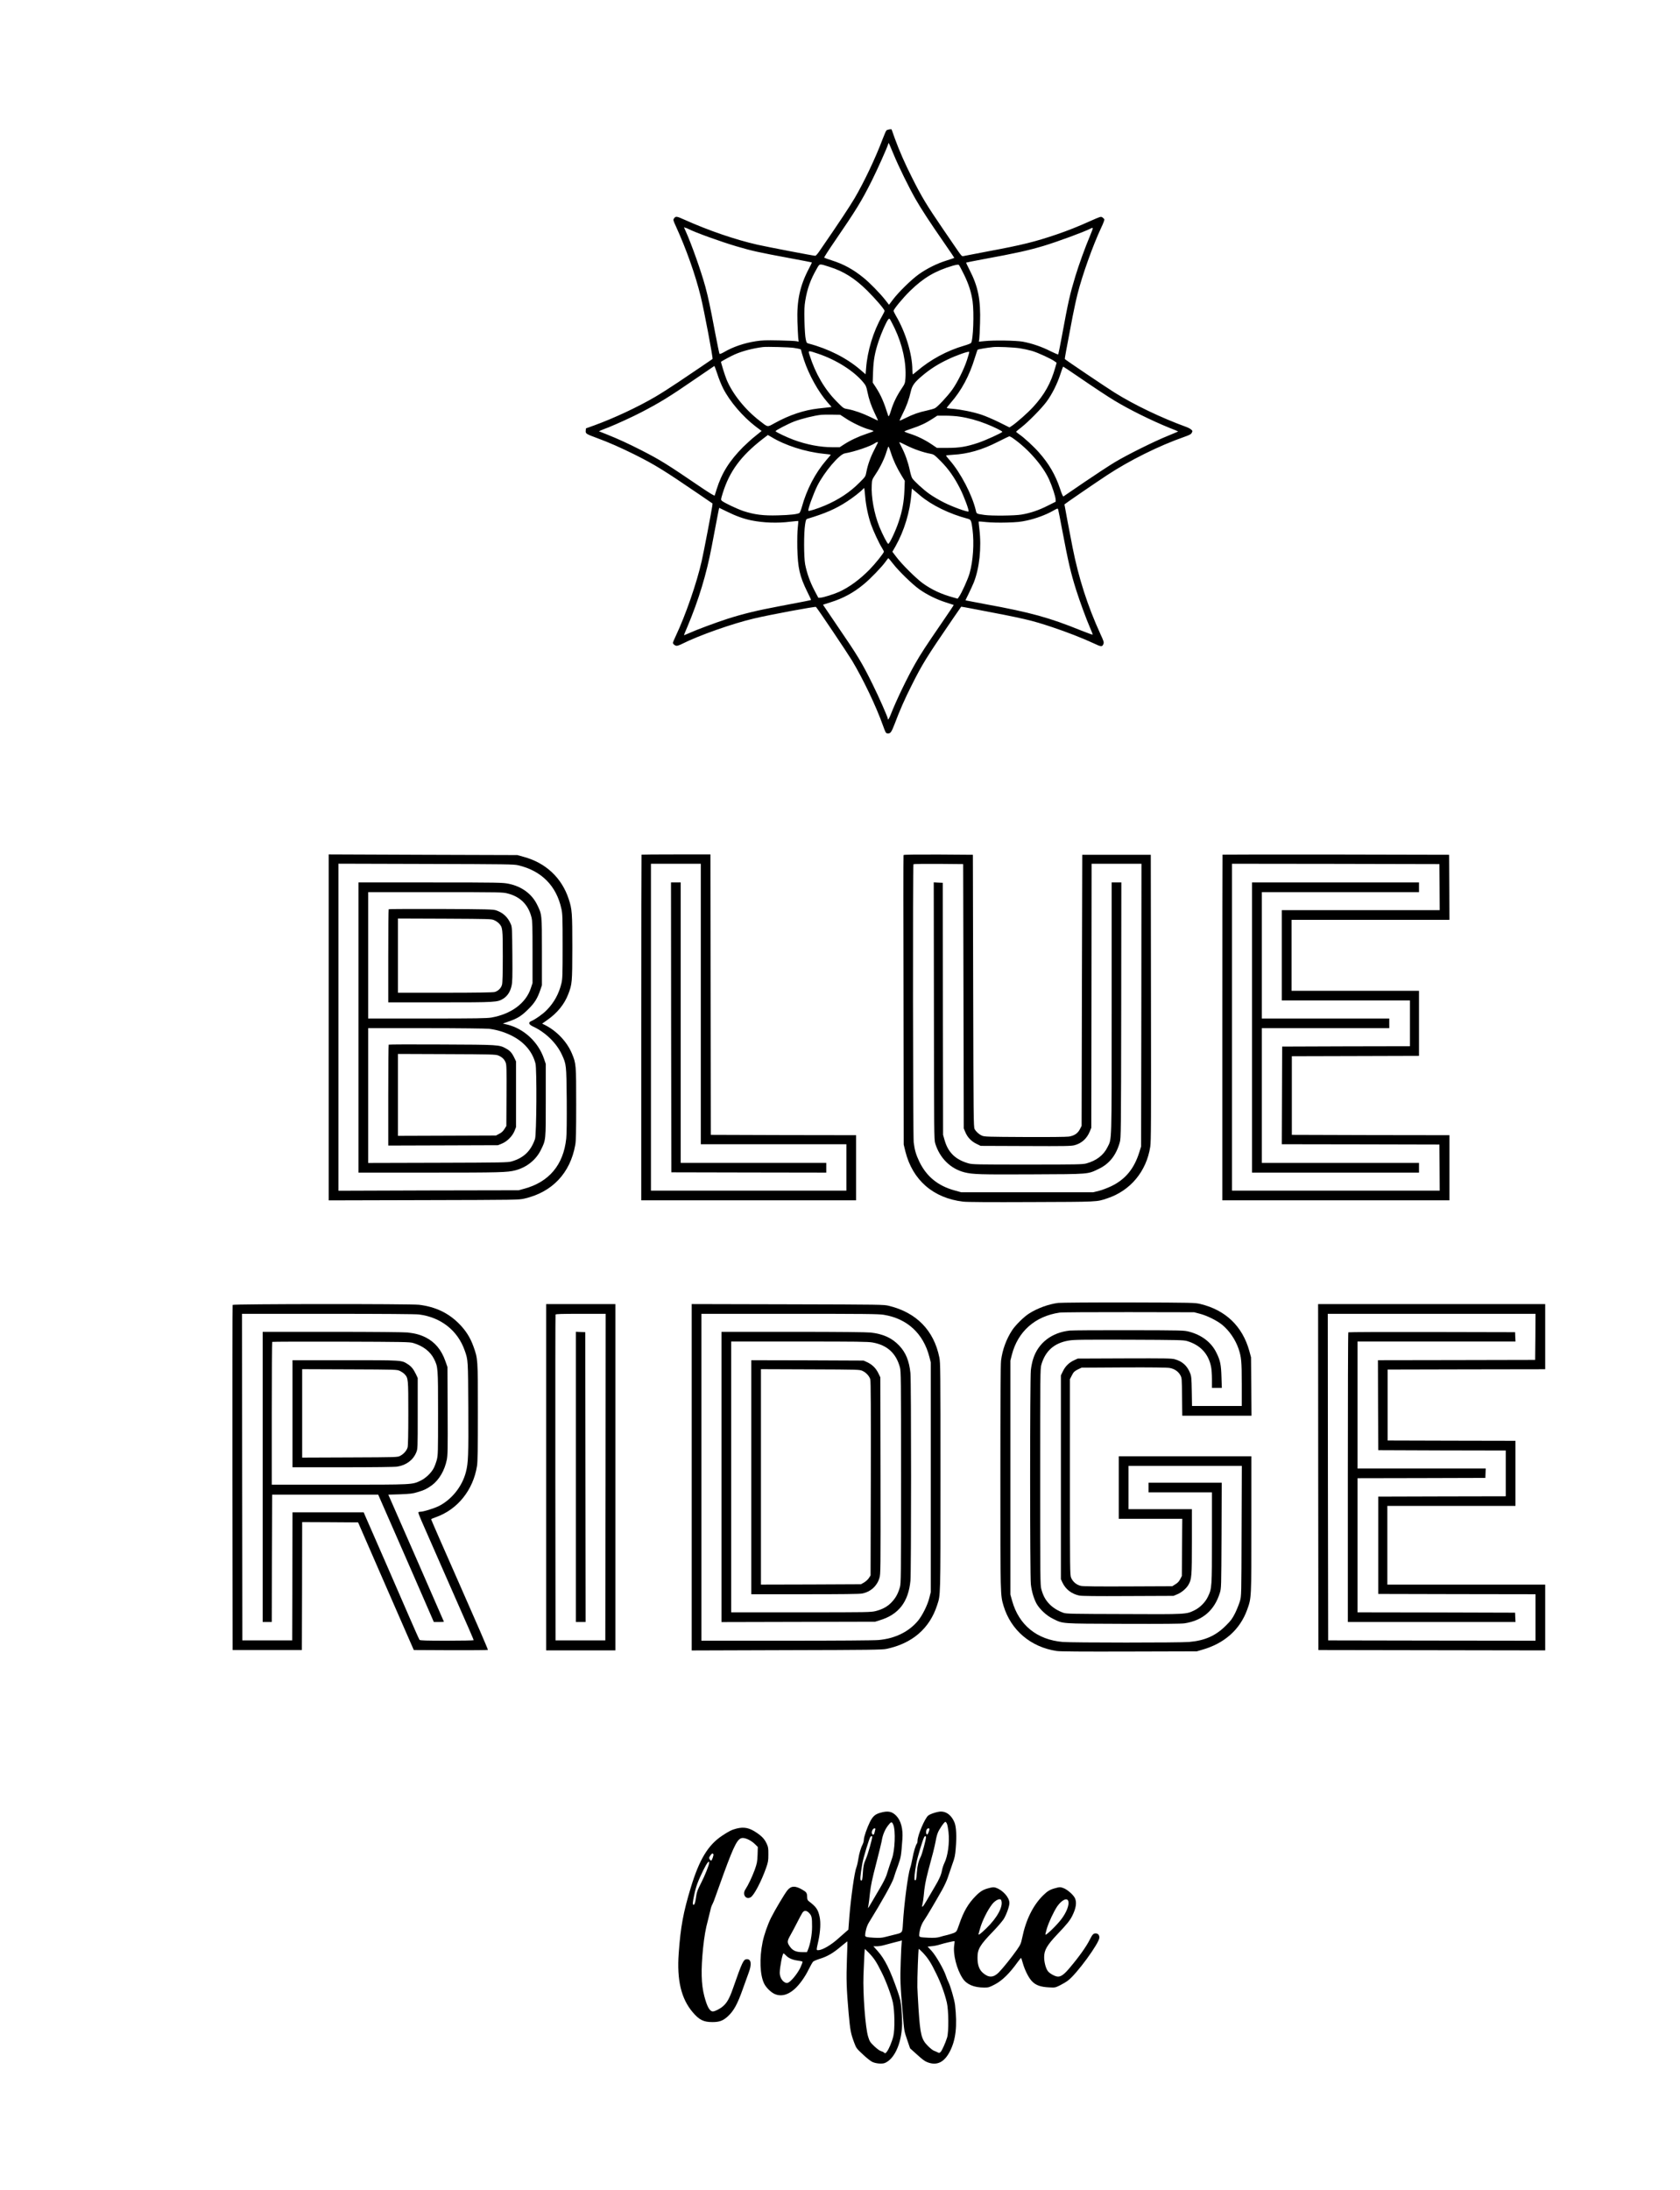 <?xml version="1.0" encoding="UTF-8"?>
<svg xmlns="http://www.w3.org/2000/svg" xmlns:xlink="http://www.w3.org/1999/xlink" width="109pt" height="142pt" viewBox="0 0 109 142" version="1.1">
<g id="surface1">
<path style=" stroke:none;fill-rule:nonzero;fill:rgb(0%,0%,0%);fill-opacity:1;" d="M 57.508 8.461 C 57.473 8.504 57.367 8.754 57.266 9.016 C 56.824 10.199 56.07 11.793 55.453 12.844 C 55.164 13.34 54.379 14.527 53.227 16.195 C 53.07 16.434 52.941 16.586 52.895 16.586 C 52.773 16.586 49.723 16 49.141 15.867 C 47.695 15.539 45.965 14.945 44.426 14.254 C 43.879 14.008 43.836 14.004 43.719 14.184 C 43.668 14.254 43.688 14.316 43.855 14.68 C 44.523 16.141 45.117 17.816 45.461 19.219 C 45.684 20.125 46.273 23.238 46.23 23.277 C 46.215 23.289 45.898 23.508 45.531 23.754 C 45.16 24.004 44.465 24.473 43.977 24.801 C 43.496 25.125 42.832 25.547 42.508 25.734 C 41.383 26.395 39.816 27.125 38.559 27.582 L 38.016 27.777 L 38.004 27.93 C 37.984 28.117 38.02 28.141 38.77 28.418 C 39.516 28.691 40.27 29.027 41.172 29.473 C 42.469 30.121 43.066 30.488 45.316 32.023 L 46.23 32.648 L 46.211 32.82 C 46.176 33.098 45.645 35.875 45.527 36.379 C 45.211 37.785 44.48 39.895 43.855 41.215 C 43.75 41.438 43.66 41.645 43.66 41.68 C 43.66 41.766 43.801 41.875 43.91 41.875 C 43.957 41.875 44.113 41.824 44.246 41.754 C 45.336 41.203 47.555 40.422 48.934 40.102 C 49.973 39.855 52.902 39.312 52.941 39.355 C 53.086 39.516 54.977 42.332 55.285 42.84 C 56.012 44.055 56.855 45.824 57.281 47.027 C 57.449 47.492 57.473 47.543 57.57 47.555 C 57.77 47.578 57.828 47.504 58.043 46.949 C 58.355 46.113 58.707 45.309 59.141 44.453 C 59.844 43.051 60.09 42.652 61.836 40.102 C 62.121 39.688 62.355 39.344 62.363 39.34 C 62.363 39.336 62.719 39.395 63.145 39.48 C 66.484 40.113 66.898 40.211 68.262 40.664 C 69.223 40.984 70.234 41.379 70.941 41.707 C 71.457 41.953 71.52 41.957 71.598 41.738 C 71.629 41.645 71.598 41.543 71.398 41.117 C 70.562 39.293 69.977 37.461 69.59 35.5 C 69.414 34.617 69.062 32.742 69.062 32.707 C 69.062 32.688 70.984 31.367 71.832 30.809 C 73.281 29.855 75.207 28.898 76.828 28.332 C 77.191 28.203 77.277 28.156 77.328 28.055 C 77.383 27.945 77.379 27.934 77.277 27.848 C 77.219 27.797 77.078 27.723 76.965 27.684 C 75.336 27.09 73.598 26.258 72.316 25.457 C 71.77 25.117 69.117 23.328 69.086 23.281 C 69.074 23.254 69.16 22.785 69.59 20.535 C 69.676 20.098 69.816 19.438 69.91 19.07 C 70.219 17.836 70.91 15.91 71.441 14.777 C 71.57 14.512 71.664 14.258 71.652 14.227 C 71.637 14.191 71.578 14.133 71.523 14.094 C 71.426 14.031 71.395 14.043 70.777 14.316 C 69.961 14.684 69.309 14.945 68.551 15.203 C 67.145 15.68 66.312 15.887 64.148 16.289 C 63.285 16.453 62.539 16.598 62.488 16.609 C 62.414 16.625 62.355 16.562 62.148 16.262 C 62.012 16.059 61.574 15.422 61.18 14.848 C 60.133 13.316 59.801 12.773 59.176 11.523 C 58.707 10.598 58.348 9.773 58.062 8.992 C 57.949 8.672 57.852 8.41 57.852 8.402 C 57.852 8.352 57.559 8.402 57.508 8.461 Z M 57.957 9.957 C 58.316 10.828 58.969 12.148 59.402 12.91 C 59.789 13.582 60.324 14.402 61.281 15.781 C 61.641 16.297 61.922 16.719 61.914 16.723 C 61.906 16.734 61.676 16.809 61.398 16.898 C 60.777 17.094 60.141 17.41 59.613 17.785 C 59.137 18.125 58.301 18.941 57.941 19.418 L 57.68 19.762 L 57.426 19.438 C 57.098 19.02 56.406 18.312 56.027 18.012 C 55.375 17.477 54.738 17.129 53.977 16.887 C 53.715 16.805 53.492 16.723 53.473 16.707 C 53.457 16.695 53.758 16.223 54.145 15.66 C 55.547 13.613 55.891 13.059 56.57 11.703 C 56.914 11.016 57.535 9.633 57.621 9.359 C 57.637 9.305 57.652 9.266 57.664 9.273 C 57.676 9.285 57.805 9.594 57.957 9.957 Z M 44.676 14.852 C 45.137 15.086 46.789 15.68 47.785 15.973 C 48.805 16.273 49.191 16.359 51.301 16.75 C 52.051 16.891 52.672 17.008 52.676 17.02 C 52.684 17.023 52.594 17.207 52.48 17.422 C 51.902 18.52 51.691 19.488 51.738 20.867 C 51.754 21.305 51.777 21.777 51.789 21.91 L 51.82 22.156 L 51.695 22.129 C 51.629 22.109 51.109 22.086 50.543 22.074 C 49.695 22.055 49.43 22.066 49.051 22.125 C 48.289 22.242 47.562 22.488 46.969 22.836 C 46.828 22.918 46.703 22.965 46.684 22.949 C 46.668 22.934 46.535 22.293 46.391 21.535 C 46.066 19.812 45.965 19.352 45.762 18.586 C 45.48 17.562 44.883 15.875 44.484 14.98 L 44.375 14.738 L 44.469 14.77 C 44.523 14.781 44.617 14.816 44.676 14.852 Z M 70.727 15.277 C 70.402 16.047 70 17.16 69.777 17.891 C 69.414 19.094 69.312 19.535 68.895 21.805 C 68.777 22.438 68.672 22.965 68.66 22.98 C 68.648 23 68.422 22.902 68.152 22.77 C 67.605 22.488 66.938 22.262 66.363 22.156 C 65.926 22.078 64.473 22.051 63.859 22.121 L 63.508 22.156 L 63.535 21.992 C 63.547 21.906 63.574 21.434 63.586 20.949 C 63.633 19.43 63.465 18.586 62.898 17.488 C 62.773 17.246 62.676 17.035 62.684 17.027 C 62.691 17.02 63.184 16.922 63.773 16.812 C 65.977 16.406 66.707 16.242 67.73 15.938 C 68.633 15.664 70.32 15.043 70.734 14.832 C 70.816 14.785 70.895 14.77 70.898 14.789 C 70.91 14.812 70.832 15.035 70.727 15.277 Z M 53.82 17.305 C 54.73 17.59 55.461 18.047 56.262 18.84 C 56.82 19.395 57.391 20.062 57.391 20.16 C 57.391 20.191 57.312 20.352 57.215 20.523 C 56.66 21.496 56.273 22.762 56.191 23.902 L 56.16 24.27 L 55.82 23.977 C 54.941 23.219 53.742 22.613 52.477 22.281 C 52.34 22.246 52.328 22.23 52.277 21.996 C 52.242 21.852 52.207 21.363 52.195 20.836 C 52.18 20.102 52.188 19.848 52.246 19.5 C 52.375 18.715 52.586 18.133 52.992 17.426 C 53.191 17.078 53.133 17.086 53.82 17.305 Z M 62.551 17.812 C 62.852 18.43 63.016 18.941 63.102 19.531 C 63.207 20.277 63.145 22.062 63 22.242 C 62.973 22.273 62.773 22.352 62.555 22.414 C 61.441 22.738 60.375 23.312 59.484 24.074 C 59.359 24.184 59.238 24.273 59.227 24.273 C 59.207 24.273 59.195 24.137 59.195 23.973 C 59.191 22.977 58.754 21.531 58.125 20.469 C 58.047 20.328 57.977 20.191 57.977 20.156 C 57.977 20.051 58.582 19.316 59.047 18.863 C 59.914 18.016 60.68 17.562 61.816 17.23 C 62.055 17.164 62.172 17.148 62.211 17.176 C 62.238 17.203 62.391 17.484 62.551 17.812 Z M 58.047 21.289 C 58.559 22.367 58.812 23.535 58.746 24.531 C 58.719 24.855 58.711 24.883 58.492 25.207 C 58.195 25.648 57.961 26.125 57.824 26.574 C 57.707 26.953 57.66 27.047 57.625 26.949 C 57.352 26.078 57.16 25.633 56.824 25.113 L 56.621 24.805 L 56.645 24.109 C 56.672 23.324 56.762 22.852 57.012 22.102 C 57.184 21.582 57.516 20.84 57.629 20.715 C 57.691 20.645 57.699 20.645 57.758 20.727 C 57.789 20.773 57.918 21.027 58.047 21.289 Z M 51.512 22.559 C 51.934 22.629 51.977 22.641 51.977 22.711 C 51.977 22.742 52.059 23.023 52.16 23.332 C 52.48 24.305 53.098 25.414 53.695 26.094 L 53.953 26.387 L 53.73 26.418 C 53.605 26.43 53.32 26.461 53.094 26.488 C 52.164 26.594 51.219 26.906 50.246 27.445 C 49.77 27.707 49.836 27.715 49.289 27.289 C 48.344 26.562 47.52 25.535 47.137 24.602 C 47.023 24.324 46.762 23.473 46.781 23.457 C 46.898 23.375 47.465 23.07 47.676 22.98 C 48.145 22.77 48.844 22.586 49.496 22.504 C 49.754 22.473 51.227 22.512 51.512 22.559 Z M 66.164 22.582 C 66.387 22.617 66.734 22.691 66.941 22.75 C 67.328 22.859 68.234 23.277 68.438 23.438 L 68.555 23.523 L 68.473 23.809 C 68.184 24.844 67.773 25.582 67.027 26.395 C 66.688 26.766 65.961 27.406 65.664 27.605 L 65.496 27.715 L 64.812 27.375 C 64.434 27.188 63.926 26.973 63.68 26.891 C 63.125 26.707 62.332 26.551 61.809 26.508 C 61.598 26.496 61.422 26.465 61.422 26.449 C 61.422 26.438 61.535 26.293 61.672 26.133 C 62.383 25.324 62.891 24.371 63.246 23.211 C 63.332 22.934 63.414 22.691 63.43 22.676 C 63.461 22.648 63.984 22.555 64.422 22.508 C 64.703 22.473 65.742 22.52 66.164 22.582 Z M 53.094 22.941 C 54.273 23.34 55.406 24.062 56.008 24.789 C 56.176 24.992 56.211 25.066 56.273 25.383 C 56.375 25.887 56.52 26.312 56.766 26.824 C 56.883 27.055 56.969 27.258 56.961 27.266 C 56.953 27.273 56.73 27.172 56.465 27.039 C 55.945 26.789 55.434 26.609 54.996 26.527 C 54.727 26.484 54.727 26.48 54.285 26.035 C 53.504 25.25 52.898 24.215 52.527 23.027 C 52.422 22.711 52.414 22.711 53.094 22.941 Z M 62.738 23.348 C 62.543 23.945 62.109 24.816 61.773 25.281 C 61.488 25.68 60.828 26.387 60.66 26.469 C 60.598 26.504 60.363 26.57 60.137 26.621 C 59.621 26.73 59.242 26.863 58.758 27.105 C 58.559 27.207 58.383 27.281 58.367 27.273 C 58.359 27.262 58.449 27.066 58.559 26.844 C 58.801 26.379 58.984 25.875 59.09 25.398 C 59.18 24.992 59.328 24.789 59.879 24.328 C 60.379 23.914 60.859 23.609 61.484 23.312 C 62.039 23.043 62.859 22.754 62.883 22.82 C 62.895 22.844 62.824 23.082 62.738 23.348 Z M 46.539 24.242 C 46.629 24.527 46.801 24.961 46.926 25.199 C 47.348 26.027 48.18 27.004 49.023 27.652 L 49.414 27.945 L 49.023 28.262 C 48.805 28.43 48.445 28.758 48.215 28.984 C 47.324 29.883 46.828 30.668 46.496 31.727 C 46.438 31.914 46.379 32.098 46.371 32.129 C 46.355 32.164 46.09 32.004 45.562 31.652 C 43.219 30.059 42.863 29.84 41.625 29.203 C 40.742 28.754 40.113 28.465 39.359 28.164 L 38.859 27.965 L 39.023 27.891 C 39.117 27.855 39.324 27.766 39.492 27.707 C 40.078 27.469 41.047 27.023 41.605 26.734 C 42.82 26.102 43.441 25.723 45.109 24.574 C 45.781 24.113 46.336 23.734 46.348 23.73 C 46.359 23.73 46.445 23.961 46.539 24.242 Z M 69.84 24.344 C 71.055 25.176 71.875 25.715 72.297 25.969 C 73.262 26.555 74.715 27.273 75.883 27.746 C 76.188 27.863 76.434 27.969 76.441 27.977 C 76.445 27.98 76.156 28.105 75.789 28.254 C 74.906 28.609 73.141 29.484 72.328 29.973 C 71.965 30.191 71.078 30.773 70.352 31.266 C 69.633 31.762 69.02 32.172 68.996 32.191 C 68.969 32.207 68.883 32.02 68.777 31.691 C 68.477 30.793 68.055 30.066 67.406 29.336 C 67.062 28.945 66.426 28.359 66.113 28.152 C 66.004 28.074 65.922 28.004 65.926 27.992 C 65.93 27.977 66.082 27.848 66.27 27.707 C 66.73 27.344 67.559 26.504 67.895 26.055 C 68.25 25.578 68.594 24.895 68.797 24.266 C 68.883 23.996 68.969 23.773 68.98 23.773 C 68.996 23.773 69.383 24.031 69.84 24.344 Z M 54.848 27.113 C 55.258 27.395 56.016 27.754 56.395 27.848 C 56.551 27.891 56.676 27.938 56.676 27.953 C 56.676 27.969 56.469 28.051 56.215 28.133 C 55.707 28.301 55.16 28.555 54.75 28.824 L 54.48 29 L 54.02 29 C 53.215 29 52.336 28.832 51.484 28.516 C 51.047 28.355 50.355 28.027 50.32 27.961 C 50.293 27.918 51.121 27.488 51.512 27.336 C 52.016 27.145 52.828 26.945 53.297 26.895 C 53.387 26.887 53.699 26.883 53.992 26.887 L 54.512 26.895 Z M 62.262 27.016 C 62.824 27.098 63.422 27.262 63.98 27.484 C 64.473 27.676 65.031 27.949 65.031 28 C 65.031 28.059 63.945 28.551 63.484 28.707 C 62.703 28.969 62.25 29.043 61.469 29.043 L 60.789 29.043 L 60.441 28.809 C 60.008 28.516 59.492 28.266 59.027 28.121 C 58.828 28.059 58.676 27.992 58.68 27.977 C 58.684 27.953 58.902 27.871 59.164 27.785 C 59.691 27.613 60.078 27.434 60.52 27.145 L 60.812 26.953 L 61.336 26.953 C 61.629 26.953 62.043 26.98 62.262 27.016 Z M 50.039 28.332 C 50.926 28.875 52.23 29.297 53.422 29.422 C 53.68 29.449 53.895 29.477 53.898 29.48 C 53.906 29.488 53.781 29.652 53.609 29.84 C 52.898 30.664 52.336 31.738 52.02 32.891 C 51.973 33.059 51.906 33.219 51.883 33.25 C 51.785 33.34 51.289 33.398 50.461 33.418 C 49.527 33.445 48.953 33.371 48.242 33.141 C 47.82 33 46.965 32.594 46.836 32.473 C 46.762 32.398 46.766 32.387 46.895 31.965 C 47.332 30.566 48.062 29.574 49.453 28.488 C 49.648 28.336 49.816 28.211 49.82 28.207 C 49.828 28.207 49.926 28.266 50.039 28.332 Z M 65.762 28.445 C 66.723 29.125 67.664 30.203 68.066 31.09 C 68.262 31.523 68.484 32.195 68.488 32.379 L 68.496 32.531 L 67.973 32.793 C 67.406 33.082 66.852 33.27 66.273 33.367 C 65.844 33.441 64.348 33.457 63.875 33.391 C 63.344 33.312 63.363 33.328 63.309 33.086 C 63.078 32.102 62.328 30.656 61.629 29.859 C 61.492 29.703 61.379 29.559 61.379 29.543 C 61.379 29.527 61.582 29.5 61.832 29.488 C 62.785 29.438 63.723 29.172 64.746 28.648 C 65.121 28.457 65.457 28.297 65.488 28.293 C 65.52 28.293 65.645 28.355 65.762 28.445 Z M 56.961 28.695 C 56.953 28.715 56.848 28.926 56.727 29.164 C 56.48 29.637 56.297 30.148 56.211 30.609 C 56.156 30.898 56.152 30.906 55.777 31.281 C 55.141 31.922 54.422 32.395 53.52 32.781 C 53.016 32.992 52.488 33.16 52.449 33.121 C 52.391 33.07 52.766 32.035 53.027 31.504 C 53.473 30.617 54.453 29.457 54.812 29.398 C 55.453 29.289 56.516 28.926 56.777 28.73 C 56.867 28.66 56.988 28.645 56.961 28.695 Z M 58.82 28.887 C 59.273 29.117 59.902 29.336 60.348 29.418 C 60.594 29.465 60.613 29.48 61.043 29.91 C 61.551 30.422 61.926 30.961 62.297 31.695 C 62.555 32.207 62.891 33.113 62.84 33.164 C 62.781 33.219 61.816 32.871 61.258 32.59 C 60.941 32.434 60.508 32.176 60.301 32.027 C 59.906 31.75 59.312 31.199 59.184 31.008 C 59.145 30.949 59.074 30.715 59.027 30.488 C 58.91 29.945 58.727 29.438 58.504 29.008 C 58.402 28.82 58.336 28.668 58.352 28.668 C 58.367 28.668 58.582 28.766 58.82 28.887 Z M 57.805 29.363 C 57.953 29.832 58.188 30.336 58.492 30.832 L 58.703 31.176 L 58.68 31.793 C 58.652 32.516 58.547 33.117 58.309 33.824 C 58.117 34.414 57.703 35.285 57.629 35.266 C 57.559 35.238 57.262 34.664 57.051 34.148 C 56.715 33.305 56.516 32.23 56.559 31.449 C 56.574 31.113 56.578 31.102 56.812 30.746 C 57.105 30.312 57.395 29.715 57.52 29.281 C 57.574 29.105 57.629 28.957 57.645 28.957 C 57.664 28.957 57.734 29.141 57.805 29.363 Z M 56.133 32.184 C 56.18 32.773 56.332 33.492 56.516 34.012 C 56.66 34.422 57.031 35.227 57.223 35.527 C 57.289 35.641 57.348 35.746 57.348 35.77 C 57.348 35.855 56.801 36.539 56.41 36.941 C 55.773 37.582 55.129 38.059 54.449 38.375 C 54.133 38.52 53.422 38.746 53.238 38.754 L 53.094 38.762 L 52.832 38.266 C 52.547 37.715 52.352 37.168 52.238 36.59 C 52.152 36.121 52.148 34.57 52.234 34.02 C 52.285 33.703 52.297 33.668 52.395 33.637 C 53.539 33.293 54.227 32.996 54.953 32.52 C 55.316 32.289 55.832 31.887 55.98 31.723 C 56.027 31.672 56.066 31.641 56.07 31.648 C 56.082 31.656 56.105 31.895 56.133 32.184 Z M 59.703 32.133 C 60.453 32.762 61.598 33.324 62.793 33.637 C 63 33.691 63.023 33.754 63.098 34.332 C 63.211 35.227 63.137 36.379 62.906 37.18 C 62.805 37.547 62.387 38.465 62.219 38.699 L 62.133 38.82 L 61.84 38.738 C 61.059 38.523 60.441 38.234 59.863 37.816 C 59.43 37.5 58.508 36.586 58.16 36.121 L 57.898 35.777 L 58.109 35.41 C 58.668 34.414 59.039 33.191 59.133 32.023 L 59.164 31.676 L 59.297 31.793 C 59.371 31.855 59.559 32.004 59.703 32.133 Z M 47.18 33.18 C 47.727 33.453 48.25 33.641 48.742 33.742 C 49.539 33.902 50.441 33.934 51.281 33.828 C 51.555 33.797 51.785 33.777 51.793 33.781 C 51.801 33.793 51.785 33.977 51.762 34.195 C 51.73 34.445 51.723 34.969 51.73 35.531 C 51.762 36.836 51.883 37.367 52.375 38.367 C 52.52 38.656 52.629 38.895 52.621 38.902 C 52.605 38.922 52.18 39.004 50.59 39.305 C 49.098 39.586 48.219 39.801 47.188 40.129 C 46.367 40.398 45.191 40.836 44.684 41.066 C 44.516 41.141 44.375 41.195 44.375 41.184 C 44.375 41.176 44.477 40.922 44.602 40.633 C 45.332 38.895 45.836 37.242 46.18 35.418 C 46.578 33.324 46.652 32.93 46.664 32.93 C 46.672 32.93 46.902 33.043 47.18 33.18 Z M 68.656 33.043 C 68.672 33.086 68.785 33.66 68.91 34.332 C 69.309 36.445 69.469 37.137 69.824 38.262 C 70.051 38.977 70.48 40.148 70.719 40.695 C 70.828 40.938 70.902 41.141 70.891 41.152 C 70.879 41.164 70.539 41.039 70.133 40.879 C 68.082 40.047 66.848 39.707 63.957 39.18 C 63.246 39.047 62.656 38.934 62.648 38.93 C 62.637 38.922 62.73 38.73 62.848 38.496 C 62.961 38.262 63.113 37.934 63.18 37.77 C 63.547 36.836 63.688 35.527 63.543 34.309 C 63.512 34.047 63.488 33.824 63.5 33.816 C 63.508 33.809 63.734 33.824 64.004 33.855 C 64.309 33.883 64.816 33.898 65.32 33.883 C 66.012 33.863 66.223 33.84 66.648 33.746 C 67.219 33.621 67.852 33.383 68.285 33.141 C 68.625 32.949 68.629 32.949 68.656 33.043 Z M 57.957 36.574 C 58.328 37.047 59.199 37.895 59.652 38.215 C 60.141 38.562 60.77 38.871 61.363 39.059 C 61.637 39.148 61.867 39.223 61.879 39.227 C 61.887 39.234 61.535 39.762 61.094 40.402 C 60.082 41.875 59.738 42.402 59.391 43.012 C 58.859 43.941 58.137 45.445 57.789 46.34 C 57.684 46.605 57.602 46.727 57.602 46.605 C 57.602 46.504 57.008 45.16 56.613 44.367 C 55.926 42.973 55.656 42.527 54.324 40.582 C 53.895 39.949 53.508 39.383 53.469 39.32 L 53.398 39.211 L 53.871 39.059 C 54.691 38.805 55.383 38.434 56.047 37.879 C 56.461 37.543 57.207 36.766 57.438 36.445 C 57.535 36.309 57.625 36.191 57.637 36.195 C 57.652 36.195 57.797 36.367 57.957 36.574 Z M 57.957 36.574 "/>
<path style=" stroke:none;fill-rule:nonzero;fill:rgb(0%,0%,0%);fill-opacity:1;" d="M 21.328 66.617 L 21.328 77.836 L 27.492 77.82 C 33.57 77.805 33.652 77.805 34.027 77.719 C 35.824 77.305 36.996 76.074 37.324 74.238 C 37.371 73.996 37.383 73.383 37.383 71.602 C 37.383 69.035 37.379 68.965 37.109 68.32 C 36.789 67.551 36.129 66.855 35.359 66.465 L 35.176 66.375 L 35.539 66.117 C 36.168 65.672 36.617 65.113 36.863 64.48 C 37.121 63.816 37.129 63.719 37.133 61.445 C 37.133 59.184 37.117 58.957 36.898 58.297 C 36.449 56.922 35.41 55.949 33.984 55.562 L 33.566 55.445 L 27.445 55.426 L 21.328 55.402 Z M 33.629 56.109 C 35.137 56.465 36.105 57.445 36.426 58.938 C 36.496 59.254 36.504 59.512 36.504 61.359 C 36.504 63.223 36.496 63.461 36.426 63.762 C 36.262 64.441 35.949 65.012 35.469 65.5 C 35.223 65.754 34.727 66.102 34.477 66.207 C 34.262 66.293 34.297 66.422 34.562 66.551 C 35.387 66.93 36.109 67.633 36.457 68.391 C 36.746 69.023 36.746 69.02 36.77 71.312 C 36.777 72.66 36.77 73.535 36.738 73.824 C 36.559 75.539 35.613 76.656 33.992 77.086 L 33.648 77.18 L 27.805 77.191 L 21.957 77.211 L 21.957 56.004 L 27.637 56.02 C 32.91 56.035 33.332 56.039 33.629 56.109 Z M 33.629 56.109 "/>
<path style=" stroke:none;fill-rule:nonzero;fill:rgb(0%,0%,0%);fill-opacity:1;" d="M 23.258 66.625 L 23.258 76.035 L 27.867 76.035 C 32.449 76.035 32.918 76.023 33.438 75.887 C 34.164 75.699 34.777 75.211 35.09 74.57 C 35.422 73.902 35.41 73.965 35.41 71.332 L 35.41 68.988 L 35.297 68.656 C 34.926 67.566 33.996 66.703 32.914 66.438 L 32.621 66.371 L 33.02 66.23 C 33.57 66.043 33.844 65.871 34.277 65.438 C 34.688 65.035 34.875 64.73 35.059 64.184 L 35.16 63.887 L 35.16 61.715 C 35.16 59.27 35.164 59.301 34.844 58.652 C 34.5 57.957 33.844 57.477 33 57.305 C 32.617 57.227 32.387 57.219 27.93 57.219 L 23.258 57.219 Z M 32.93 57.934 C 33.758 58.141 34.277 58.664 34.484 59.484 C 34.543 59.715 34.551 60.047 34.551 61.746 L 34.551 63.746 L 34.438 64.086 C 34.117 65.051 33.168 65.754 31.887 65.98 C 31.574 66.031 30.926 66.043 27.703 66.043 L 23.887 66.043 L 23.887 57.848 L 28.246 57.848 C 32.453 57.848 32.621 57.852 32.93 57.934 Z M 31.738 66.711 C 32.25 66.777 32.699 66.914 33.145 67.129 C 33.988 67.539 34.539 68.172 34.742 68.961 C 34.836 69.336 34.812 73.57 34.711 73.859 C 34.438 74.645 33.973 75.086 33.188 75.312 C 32.957 75.379 32.57 75.387 28.414 75.398 L 23.887 75.41 L 23.887 66.668 L 27.66 66.668 C 29.836 66.668 31.559 66.691 31.738 66.711 Z M 31.738 66.711 "/>
<path style=" stroke:none;fill-rule:nonzero;fill:rgb(0%,0%,0%);fill-opacity:1;" d="M 25.219 58.957 C 25.203 58.977 25.191 60.344 25.191 61.996 L 25.191 64.996 L 28.539 64.996 C 32.227 64.996 32.277 64.992 32.668 64.746 C 32.93 64.574 33.102 64.309 33.188 63.934 C 33.246 63.68 33.254 63.367 33.242 61.883 C 33.227 60.234 33.223 60.113 33.145 59.93 C 32.949 59.469 32.641 59.18 32.18 59.027 C 31.988 58.965 31.621 58.953 28.613 58.941 C 26.758 58.938 25.234 58.941 25.219 58.957 Z M 32.074 59.672 C 32.18 59.719 32.312 59.812 32.375 59.879 C 32.613 60.129 32.621 60.215 32.621 62.016 C 32.621 63.07 32.605 63.73 32.574 63.84 C 32.52 64.066 32.324 64.262 32.094 64.324 C 31.98 64.352 30.938 64.371 28.875 64.371 L 25.82 64.371 L 25.82 59.559 L 28.855 59.57 C 31.844 59.586 31.891 59.586 32.074 59.672 Z M 32.074 59.672 "/>
<path style=" stroke:none;fill-rule:nonzero;fill:rgb(0%,0%,0%);fill-opacity:1;" d="M 25.219 67.738 C 25.203 67.758 25.191 69.238 25.191 71.027 L 25.191 74.281 L 28.75 74.27 L 32.305 74.258 L 32.559 74.156 C 32.898 74.02 33.242 73.676 33.379 73.34 L 33.48 73.086 L 33.48 68.82 L 33.371 68.594 C 33.223 68.281 33.09 68.129 32.836 67.992 C 32.383 67.742 32.367 67.742 28.652 67.727 C 26.781 67.715 25.238 67.723 25.219 67.738 Z M 32.324 68.438 C 32.566 68.535 32.73 68.688 32.809 68.902 C 32.867 69.047 32.871 69.34 32.863 71.043 L 32.852 73.012 L 32.727 73.211 C 32.637 73.359 32.535 73.445 32.387 73.52 L 32.184 73.629 L 29 73.641 L 25.82 73.652 L 25.82 68.34 L 28.98 68.352 C 31.875 68.363 32.152 68.371 32.324 68.438 Z M 32.324 68.438 "/>
<path style=" stroke:none;fill-rule:nonzero;fill:rgb(0%,0%,0%);fill-opacity:1;" d="M 41.621 55.418 C 41.613 55.43 41.605 60.477 41.605 66.633 L 41.605 77.832 L 55.543 77.832 L 55.543 73.609 L 50.832 73.602 L 46.117 73.586 L 46.105 64.496 L 46.094 55.402 L 43.867 55.402 C 42.641 55.402 41.629 55.41 41.621 55.418 Z M 45.469 65.102 L 45.469 74.195 L 54.914 74.195 L 54.914 77.203 L 42.234 77.203 L 42.234 56.008 L 45.469 56.008 Z M 45.469 65.102 "/>
<path style=" stroke:none;fill-rule:nonzero;fill:rgb(0%,0%,0%);fill-opacity:1;" d="M 43.543 66.613 L 43.559 76.016 L 48.586 76.027 L 53.609 76.035 L 53.609 75.406 L 44.164 75.406 L 44.164 57.219 L 43.535 57.219 Z M 43.543 66.613 "/>
<path style=" stroke:none;fill-rule:nonzero;fill:rgb(0%,0%,0%);fill-opacity:1;" d="M 58.621 55.445 C 58.609 55.469 58.609 59.703 58.621 64.852 L 58.633 74.215 L 58.742 74.664 C 59.207 76.523 60.555 77.691 62.492 77.918 C 62.738 77.949 64.27 77.957 66.922 77.945 C 71.281 77.93 71.145 77.938 71.832 77.707 C 73.332 77.215 74.379 75.965 74.629 74.363 C 74.684 74.02 74.688 72.738 74.676 64.691 L 74.664 55.426 L 70.219 55.426 L 70.195 64.211 L 70.176 73.004 L 70.07 73.211 C 69.93 73.492 69.703 73.641 69.352 73.699 C 69.184 73.723 68.094 73.734 66.48 73.727 C 64.078 73.715 63.867 73.711 63.707 73.637 C 63.512 73.551 63.332 73.387 63.234 73.211 C 63.164 73.094 63.16 72.383 63.141 64.254 L 63.121 55.426 L 60.879 55.41 C 59.363 55.406 58.633 55.414 58.621 55.445 Z M 62.512 64.598 L 62.531 73.172 L 62.629 73.406 C 62.766 73.738 63.008 74 63.344 74.164 L 63.625 74.301 L 66.543 74.312 C 69.148 74.324 69.488 74.316 69.719 74.258 C 70.18 74.137 70.52 73.824 70.707 73.367 L 70.805 73.129 L 70.816 64.566 L 70.824 56.008 L 74.059 56.008 L 74.051 65.172 L 74.035 74.34 L 73.918 74.719 C 73.582 75.785 73.02 76.469 72.105 76.914 C 71.875 77.023 71.516 77.164 71.309 77.215 L 70.93 77.309 L 62.363 77.309 L 61.949 77.195 C 60.859 76.898 60.121 76.293 59.656 75.344 C 59.43 74.871 59.344 74.578 59.281 74.07 C 59.234 73.672 59.215 56.086 59.266 56.039 C 59.285 56.02 60.012 56.012 60.891 56.016 L 62.492 56.031 Z M 62.512 64.598 "/>
<path style=" stroke:none;fill-rule:nonzero;fill:rgb(0%,0%,0%);fill-opacity:1;" d="M 60.594 65.551 C 60.602 73.43 60.605 73.895 60.676 74.133 C 60.965 75.09 61.668 75.785 62.574 76.016 C 63.113 76.152 63.594 76.164 66.965 76.148 C 70.727 76.133 70.555 76.145 71.281 75.797 C 71.977 75.465 72.418 74.91 72.652 74.07 C 72.73 73.809 72.734 73.406 72.746 65.508 L 72.754 57.219 L 72.125 57.219 L 72.125 65.359 C 72.125 74.363 72.141 73.805 71.855 74.387 C 71.602 74.902 71.137 75.262 70.48 75.441 C 70.238 75.504 69.91 75.512 66.668 75.512 C 63.406 75.512 63.098 75.508 62.848 75.438 C 62.426 75.324 62.066 75.129 61.82 74.883 C 61.555 74.613 61.406 74.34 61.281 73.914 L 61.188 73.586 L 61.176 65.414 L 61.168 57.242 L 60.875 57.23 L 60.582 57.215 Z M 60.594 65.551 "/>
<path style=" stroke:none;fill-rule:nonzero;fill:rgb(0%,0%,0%);fill-opacity:1;" d="M 79.32 55.418 C 79.312 55.43 79.305 60.477 79.305 66.633 L 79.305 77.832 L 94.039 77.832 L 94.039 73.609 L 88.93 73.602 L 83.816 73.586 L 83.816 68.488 L 87.945 68.477 L 92.066 68.465 L 92.066 64.246 L 83.797 64.246 L 83.797 59.645 L 94.039 59.645 L 94.031 57.535 L 94.02 55.426 L 86.68 55.41 C 82.645 55.406 79.332 55.41 79.32 55.418 Z M 93.402 57.523 L 93.41 59.016 L 83.164 59.016 L 83.164 64.871 L 91.48 64.871 L 91.48 67.84 L 87.336 67.848 L 83.188 67.863 L 83.176 71.027 L 83.164 74.195 L 88.277 74.203 L 93.391 74.215 L 93.402 75.707 L 93.41 77.203 L 79.934 77.203 L 79.934 56.008 L 86.664 56.016 L 93.391 56.031 Z M 93.402 57.523 "/>
<path style=" stroke:none;fill-rule:nonzero;fill:rgb(0%,0%,0%);fill-opacity:1;" d="M 81.234 66.625 L 81.234 76.035 L 92.066 76.035 L 92.066 75.406 L 81.867 75.406 L 81.867 66.668 L 90.137 66.668 L 90.137 66.043 L 81.867 66.043 L 81.867 57.848 L 92.066 57.848 L 92.066 57.219 L 81.234 57.219 Z M 81.234 66.625 "/>
<path style=" stroke:none;fill-rule:nonzero;fill:rgb(0%,0%,0%);fill-opacity:1;" d="M 68.66 84.484 C 68.035 84.562 67.309 84.828 66.77 85.172 C 66.434 85.383 65.906 85.906 65.68 86.238 C 65.297 86.816 65.039 87.512 64.949 88.223 C 64.918 88.48 64.906 90.809 64.906 95.809 C 64.906 103.551 64.902 103.418 65.113 104.133 C 65.59 105.711 66.879 106.805 68.559 107.055 C 68.781 107.09 70.152 107.098 73.258 107.09 L 77.648 107.078 L 77.98 106.98 C 79.434 106.574 80.453 105.668 80.918 104.375 C 81.199 103.594 81.191 103.672 81.191 98.812 L 81.191 94.43 L 72.586 94.43 L 72.586 98.484 L 76.707 98.484 L 76.691 100.336 L 76.68 102.188 L 76.574 102.395 C 76.496 102.543 76.41 102.641 76.262 102.727 L 76.059 102.855 L 73.199 102.867 C 71.219 102.875 70.273 102.867 70.129 102.832 C 69.848 102.773 69.598 102.562 69.492 102.297 C 69.422 102.109 69.418 101.805 69.418 95.762 L 69.418 89.43 L 69.543 89.184 C 69.656 88.965 69.703 88.918 69.918 88.805 L 70.172 88.684 L 72.91 88.668 C 74.691 88.66 75.738 88.672 75.895 88.703 C 76.195 88.758 76.438 88.918 76.578 89.164 C 76.68 89.352 76.68 89.359 76.691 90.57 L 76.707 91.797 L 81.199 91.797 L 81.184 89.902 L 81.168 88.012 L 81.055 87.594 C 80.609 85.996 79.523 84.953 77.887 84.555 C 77.523 84.469 77.453 84.465 73.238 84.453 C 70.883 84.449 68.824 84.465 68.66 84.484 Z M 77.836 85.184 C 78.312 85.305 78.969 85.633 79.309 85.914 C 79.762 86.289 80.152 86.863 80.355 87.445 C 80.539 88 80.566 88.25 80.566 89.75 L 80.566 91.168 L 77.34 91.168 L 77.324 90.215 C 77.309 89.363 77.297 89.242 77.215 89.035 C 77.031 88.566 76.715 88.277 76.234 88.141 C 76.031 88.078 75.652 88.074 72.961 88.082 L 69.922 88.094 L 69.688 88.203 C 69.355 88.359 69.129 88.582 68.969 88.902 L 68.832 89.184 L 68.832 102.395 L 68.926 102.605 C 69.137 103.055 69.52 103.352 70.027 103.461 C 70.195 103.492 71.062 103.504 73.195 103.492 L 76.137 103.48 L 76.371 103.383 C 76.648 103.273 76.957 103.016 77.102 102.773 C 77.316 102.406 77.332 102.234 77.332 99.957 L 77.332 97.859 L 73.219 97.859 L 73.219 95.055 L 80.57 95.055 L 80.555 99.266 C 80.543 103.477 80.543 103.48 80.449 103.816 C 80.395 104 80.258 104.348 80.141 104.59 C 79.949 104.965 79.871 105.078 79.539 105.406 C 78.879 106.066 78.18 106.379 77.152 106.469 C 76.574 106.523 69.539 106.52 68.953 106.469 C 67.273 106.324 66.105 105.371 65.668 103.801 L 65.555 103.398 L 65.555 88.223 L 65.648 87.855 C 66.035 86.34 67.156 85.344 68.75 85.113 C 68.883 85.09 70.91 85.078 73.238 85.082 L 77.477 85.09 Z M 77.836 85.184 "/>
<path style=" stroke:none;fill-rule:nonzero;fill:rgb(0%,0%,0%);fill-opacity:1;" d="M 69.418 86.277 C 68.242 86.398 67.355 87.078 67.031 88.121 C 66.973 88.293 66.906 88.617 66.883 88.84 C 66.82 89.395 66.82 102.176 66.883 102.73 C 66.934 103.188 67.078 103.672 67.262 104.004 C 67.477 104.367 67.902 104.762 68.309 104.961 C 69 105.297 68.723 105.277 72.859 105.293 C 75.547 105.301 76.641 105.293 76.871 105.258 C 78.035 105.074 78.797 104.414 79.145 103.285 C 79.238 102.98 79.238 102.965 79.254 99.559 L 79.266 96.145 L 74.52 96.145 L 74.52 96.77 L 78.633 96.77 L 78.633 99.699 C 78.633 102.926 78.629 103.004 78.371 103.535 C 78.211 103.883 77.852 104.246 77.5 104.414 C 76.957 104.68 77 104.68 72.91 104.66 C 69.57 104.652 69.188 104.645 69.008 104.582 C 68.637 104.453 68.309 104.246 68.074 104 C 67.824 103.734 67.68 103.473 67.562 103.043 C 67.492 102.785 67.488 102.367 67.488 95.766 C 67.488 89.121 67.492 88.75 67.562 88.496 C 67.82 87.598 68.398 87.082 69.34 86.926 C 69.68 86.867 70.199 86.863 73.246 86.871 C 76.445 86.883 76.785 86.891 77.016 86.957 C 77.863 87.207 78.395 87.766 78.57 88.598 C 78.609 88.77 78.633 89.121 78.633 89.441 L 78.633 89.996 L 79.273 89.996 L 79.25 89.297 C 79.227 88.48 79.168 88.203 78.914 87.699 C 78.586 87.039 77.977 86.57 77.16 86.352 C 76.809 86.262 76.77 86.262 73.281 86.254 C 71.34 86.25 69.602 86.262 69.418 86.277 Z M 69.418 86.277 "/>
<path style=" stroke:none;fill-rule:nonzero;fill:rgb(0%,0%,0%);fill-opacity:1;" d="M 15.094 84.613 C 15.078 84.641 15.074 89.688 15.078 95.832 L 15.094 106.992 L 19.586 106.992 L 19.598 102.84 L 19.605 98.695 L 21.418 98.703 L 23.234 98.715 L 24.609 101.871 C 25.371 103.605 26.184 105.469 26.418 106.012 L 26.848 106.992 L 29.242 107.004 C 30.555 107.008 31.645 107 31.656 106.984 C 31.672 106.961 30.848 105.062 29.824 102.75 C 28.801 100.438 27.969 98.531 27.973 98.516 C 27.98 98.492 28.109 98.434 28.266 98.383 C 29.684 97.887 30.699 96.625 30.949 95.055 C 30.992 94.785 31.004 93.977 31.004 91.566 C 31.004 88.07 31.008 88.121 30.711 87.289 C 30.508 86.73 30.227 86.285 29.805 85.855 C 29.105 85.141 28.266 84.738 27.191 84.605 C 26.652 84.539 15.117 84.547 15.094 84.613 Z M 27.191 85.234 C 28.613 85.418 29.703 86.281 30.152 87.574 C 30.371 88.195 30.367 88.148 30.383 91.312 C 30.398 94.391 30.383 94.848 30.23 95.445 C 29.988 96.391 29.297 97.25 28.449 97.668 C 28.121 97.824 27.473 98.023 27.285 98.023 C 27.223 98.023 27.16 98.043 27.141 98.062 C 27.129 98.082 27.223 98.336 27.348 98.617 C 27.469 98.902 28.145 100.43 28.84 102.016 C 30.598 106.004 30.73 106.312 30.73 106.355 C 30.73 106.371 29.949 106.387 28.992 106.387 C 27.656 106.387 27.246 106.375 27.219 106.332 C 27.195 106.309 26.883 105.605 26.523 104.777 C 26.02 103.617 24.336 99.742 23.672 98.242 L 23.598 98.066 L 18.977 98.066 L 18.969 102.215 L 18.957 106.367 L 15.723 106.367 L 15.711 95.773 L 15.703 85.191 L 21.281 85.191 C 24.883 85.191 26.977 85.207 27.191 85.234 Z M 27.191 85.234 "/>
<path style=" stroke:none;fill-rule:nonzero;fill:rgb(0%,0%,0%);fill-opacity:1;" d="M 17.043 95.766 L 17.043 105.176 L 17.633 105.176 L 17.641 101.043 L 17.656 96.918 L 24.539 96.918 L 25.777 99.742 C 26.457 101.297 27.273 103.156 27.582 103.875 L 28.148 105.176 L 28.477 105.176 C 28.652 105.176 28.801 105.168 28.801 105.156 C 28.801 105.148 27.988 103.293 27 101.031 L 25.195 96.918 L 25.957 96.895 C 26.613 96.867 26.777 96.852 27.09 96.754 C 27.531 96.625 27.691 96.543 28.02 96.309 C 28.492 95.957 28.844 95.355 28.988 94.66 C 29.047 94.363 29.055 93.969 29.043 91.484 L 29.031 88.641 L 28.895 88.254 C 28.641 87.527 28.215 87.02 27.613 86.719 C 27.258 86.543 26.945 86.461 26.449 86.402 C 26.238 86.379 24.242 86.359 21.57 86.359 L 17.043 86.359 Z M 26.805 87.082 C 27.449 87.273 27.918 87.633 28.164 88.125 C 28.418 88.648 28.422 88.66 28.422 91.633 C 28.422 94.168 28.418 94.348 28.344 94.648 C 28.297 94.824 28.207 95.066 28.145 95.188 C 27.988 95.5 27.621 95.852 27.285 96.012 C 26.727 96.273 26.848 96.27 22.016 96.27 L 17.633 96.27 L 17.633 91.656 C 17.633 89.121 17.645 87.031 17.66 87.012 C 17.68 86.996 19.688 86.992 22.125 86.996 C 26.191 87.008 26.574 87.016 26.805 87.082 Z M 26.805 87.082 "/>
<path style=" stroke:none;fill-rule:nonzero;fill:rgb(0%,0%,0%);fill-opacity:1;" d="M 18.977 91.672 L 18.977 95.141 L 22.242 95.141 C 24.25 95.141 25.609 95.125 25.777 95.098 C 26.355 95.008 26.805 94.672 27.004 94.184 C 27.102 93.949 27.102 93.949 27.102 91.648 L 27.102 89.352 L 26.988 89.109 C 26.828 88.781 26.688 88.602 26.457 88.457 C 26.039 88.191 26.145 88.199 22.387 88.199 L 18.977 88.199 Z M 25.945 88.895 C 26.051 88.945 26.184 89.035 26.25 89.105 C 26.488 89.359 26.492 89.406 26.492 91.645 C 26.492 92.949 26.477 93.758 26.445 93.855 C 26.391 94.055 26.191 94.285 25.969 94.398 C 25.797 94.492 25.797 94.492 22.703 94.504 L 19.605 94.516 L 19.605 88.781 L 22.684 88.793 C 25.715 88.805 25.762 88.805 25.945 88.895 Z M 25.945 88.895 "/>
<path style=" stroke:none;fill-rule:nonzero;fill:rgb(0%,0%,0%);fill-opacity:1;" d="M 35.434 95.789 L 35.434 107.016 L 39.926 107.016 L 39.926 84.562 L 35.434 84.562 Z M 39.289 95.773 L 39.273 106.367 L 36.043 106.367 L 36.031 95.832 C 36.027 90.035 36.031 85.27 36.043 85.242 C 36.055 85.203 36.422 85.191 37.68 85.191 L 39.297 85.191 Z M 39.289 95.773 "/>
<path style=" stroke:none;fill-rule:nonzero;fill:rgb(0%,0%,0%);fill-opacity:1;" d="M 37.363 95.766 L 37.363 105.176 L 37.996 105.176 L 37.984 95.773 L 37.973 86.383 L 37.672 86.371 L 37.363 86.355 Z M 37.363 95.766 "/>
<path style=" stroke:none;fill-rule:nonzero;fill:rgb(0%,0%,0%);fill-opacity:1;" d="M 44.879 95.789 L 44.879 107.02 L 51.043 107 C 56.453 106.988 57.238 106.977 57.516 106.918 C 59.188 106.566 60.312 105.598 60.801 104.086 C 61.027 103.391 61.02 103.711 61.02 95.766 C 61.02 88.82 61.016 88.367 60.945 88.016 C 60.59 86.27 59.465 85.113 57.684 84.676 C 57.332 84.59 57.273 84.59 51.105 84.574 L 44.879 84.559 Z M 57.336 85.254 C 58.859 85.5 59.906 86.465 60.297 87.977 L 60.391 88.348 L 60.391 103.23 L 60.297 103.605 C 60.18 104.082 59.848 104.738 59.574 105.078 C 58.977 105.805 58.074 106.25 56.996 106.344 C 56.719 106.371 54.285 106.387 51.023 106.387 L 45.508 106.387 L 45.508 85.191 L 51.23 85.191 C 56.105 85.191 57.008 85.199 57.336 85.254 Z M 57.336 85.254 "/>
<path style=" stroke:none;fill-rule:nonzero;fill:rgb(0%,0%,0%);fill-opacity:1;" d="M 46.812 95.766 L 46.812 105.18 L 56.781 105.156 L 57.09 105.059 C 58.309 104.688 58.938 103.871 59.07 102.5 C 59.125 101.926 59.125 89.586 59.07 89.035 C 58.988 88.242 58.77 87.703 58.336 87.246 C 57.871 86.758 57.297 86.496 56.496 86.406 C 56.23 86.379 54.484 86.359 51.449 86.359 L 46.812 86.359 Z M 56.617 87.051 C 57.559 87.219 58.137 87.742 58.387 88.66 C 58.457 88.914 58.461 89.363 58.461 95.789 C 58.461 102.32 58.457 102.656 58.387 102.918 C 58.266 103.336 58.117 103.605 57.867 103.875 C 57.602 104.164 57.266 104.352 56.82 104.465 C 56.504 104.543 56.34 104.547 51.965 104.547 L 47.441 104.547 L 47.441 86.988 L 51.844 86.988 C 55.625 86.988 56.297 86.996 56.617 87.051 Z M 56.617 87.051 "/>
<path style=" stroke:none;fill-rule:nonzero;fill:rgb(0%,0%,0%);fill-opacity:1;" d="M 48.742 95.789 L 48.742 103.375 L 52.219 103.375 C 54.625 103.375 55.77 103.363 55.934 103.328 C 56.48 103.223 56.895 102.848 57.055 102.332 C 57.137 102.062 57.137 101.953 57.129 95.684 L 57.117 89.309 L 56.98 89.027 C 56.82 88.707 56.59 88.484 56.262 88.328 L 56.027 88.223 L 52.387 88.207 L 48.742 88.199 Z M 55.965 88.895 C 56.195 89 56.406 89.234 56.465 89.441 C 56.5 89.555 56.508 91.438 56.5 95.879 L 56.484 102.156 L 56.363 102.34 C 56.293 102.438 56.148 102.566 56.047 102.621 L 55.859 102.727 L 52.617 102.742 L 49.371 102.75 L 49.371 88.781 L 52.574 88.793 C 55.715 88.805 55.777 88.805 55.965 88.895 Z M 55.965 88.895 "/>
<path style=" stroke:none;fill-rule:nonzero;fill:rgb(0%,0%,0%);fill-opacity:1;" d="M 85.527 95.773 L 85.539 106.992 L 92.898 107.004 L 100.254 107.016 L 100.254 102.75 L 90.012 102.75 L 90.012 97.648 L 98.324 97.648 L 98.324 93.426 L 94.18 93.418 L 90.031 93.406 L 90.031 88.805 L 95.145 88.793 L 100.254 88.785 L 100.254 84.562 L 85.52 84.562 Z M 99.617 86.684 L 99.602 88.18 L 94.504 88.191 L 89.402 88.199 L 89.41 91.117 L 89.422 94.031 L 93.559 94.047 L 97.695 94.055 L 97.695 97.023 L 93.559 97.031 L 89.422 97.043 L 89.422 103.355 L 94.523 103.367 L 99.625 103.375 L 99.625 106.387 L 92.898 106.379 L 86.172 106.367 L 86.156 95.773 L 86.148 85.191 L 99.625 85.191 Z M 99.617 86.684 "/>
<path style=" stroke:none;fill-rule:nonzero;fill:rgb(0%,0%,0%);fill-opacity:1;" d="M 87.48 86.391 C 87.461 86.402 87.449 90.637 87.449 95.797 L 87.449 105.176 L 98.328 105.176 L 98.312 104.867 L 98.301 104.57 L 93.191 104.555 L 88.078 104.547 L 88.078 95.852 L 92.227 95.844 L 96.371 95.832 L 96.383 95.523 L 96.395 95.223 L 88.078 95.223 L 88.078 86.988 L 98.328 86.988 L 98.312 86.684 L 98.301 86.383 L 92.902 86.371 C 89.934 86.363 87.492 86.375 87.48 86.391 Z M 87.48 86.391 "/>
<path style=" stroke:none;fill-rule:nonzero;fill:rgb(0%,0%,0%);fill-opacity:1;" d="M 57.105 117.547 C 56.781 117.641 56.629 117.773 56.445 118.133 C 56.258 118.508 56.047 119.113 56.047 119.289 C 56.047 119.367 56.016 119.492 55.98 119.566 C 55.859 119.805 55.75 120.148 55.688 120.547 C 55.656 120.762 55.598 121.008 55.562 121.09 C 55.441 121.375 55.203 123.082 55.105 124.316 L 55.043 125.125 L 54.863 125.281 C 54.766 125.363 54.551 125.551 54.387 125.699 C 53.93 126.117 53.352 126.453 53.094 126.453 C 52.957 126.453 52.953 126.5 53.105 125.812 C 53.227 125.219 53.258 124.664 53.176 124.285 C 53.074 123.816 52.961 123.648 52.477 123.281 C 52.395 123.215 52.371 123.164 52.367 122.992 C 52.363 122.746 52.324 122.688 52.066 122.539 C 51.598 122.262 51.328 122.273 51.082 122.578 C 50.898 122.809 50.273 123.859 50.023 124.359 C 49.801 124.809 49.578 125.453 49.48 125.922 C 49.262 126.984 49.305 128.078 49.582 128.629 C 49.707 128.879 49.996 129.164 50.23 129.281 C 50.645 129.48 51.109 129.375 51.555 128.973 C 51.871 128.695 52.246 128.168 52.473 127.691 C 52.586 127.461 52.719 127.234 52.758 127.195 C 52.805 127.156 53.012 127.066 53.219 127.004 C 53.695 126.855 54.078 126.629 54.57 126.207 C 54.789 126.023 54.977 125.879 54.98 125.883 C 54.988 125.891 54.973 126.406 54.949 127.039 C 54.902 128.352 54.922 128.945 55.059 130.531 C 55.164 131.68 55.199 131.855 55.426 132.465 C 55.551 132.797 55.574 132.836 55.977 133.207 C 56.207 133.426 56.48 133.645 56.586 133.695 C 56.82 133.809 57.215 133.84 57.402 133.773 C 57.906 133.57 58.312 132.871 58.465 131.941 C 58.547 131.438 58.547 131.031 58.488 130.281 C 58.445 129.762 58.414 129.629 58.234 129.109 C 57.75 127.723 57.414 127.039 56.938 126.504 L 56.668 126.203 L 56.875 126.203 C 56.988 126.203 57.18 126.176 57.309 126.141 C 57.637 126.051 58.492 125.828 58.512 125.828 C 58.52 125.828 58.516 125.867 58.504 125.922 C 58.492 125.973 58.461 126.535 58.441 127.164 C 58.398 128.367 58.41 128.715 58.57 130.574 C 58.668 131.742 58.656 131.668 58.871 132.305 L 59.047 132.82 L 59.504 133.23 C 59.836 133.535 60.008 133.664 60.188 133.727 C 60.793 133.953 61.262 133.727 61.629 133.02 C 62.016 132.262 62.117 131.383 61.965 130.008 C 61.922 129.664 61.664 128.766 61.523 128.492 C 61.484 128.422 61.418 128.254 61.371 128.113 C 61.23 127.688 60.719 126.801 60.438 126.496 L 60.184 126.223 L 60.465 126.195 C 60.625 126.184 60.863 126.129 61.008 126.082 C 61.23 126.012 61.84 125.867 61.926 125.867 C 61.941 125.867 61.938 125.98 61.914 126.109 C 61.816 126.691 62.07 127.695 62.457 128.281 C 62.719 128.68 63.191 128.879 63.859 128.879 C 64.137 128.879 64.188 128.863 64.539 128.68 C 65.02 128.43 65.488 127.977 66.035 127.215 C 66.141 127.074 66.234 126.957 66.246 126.957 C 66.258 126.957 66.312 127.105 66.359 127.289 C 66.5 127.781 66.758 128.281 66.977 128.492 C 67.219 128.734 67.527 128.84 68.059 128.867 C 68.457 128.887 68.461 128.887 68.773 128.734 C 68.945 128.648 69.176 128.512 69.281 128.43 C 69.84 128.027 71.328 125.992 71.328 125.637 C 71.328 125.469 71.238 125.367 71.082 125.367 C 70.938 125.367 70.871 125.441 70.699 125.785 C 70.48 126.219 70.02 126.871 69.422 127.578 C 69.059 128.016 68.852 128.168 68.645 128.168 C 68.461 128.168 68.098 127.969 67.98 127.805 C 67.848 127.625 67.742 127.215 67.746 126.902 C 67.746 126.449 67.934 126.133 68.582 125.445 C 69.23 124.766 69.41 124.539 69.562 124.242 C 69.816 123.742 69.875 123.348 69.738 123.07 C 69.617 122.836 69.223 122.504 68.98 122.422 C 68.793 122.355 68.754 122.355 68.512 122.422 C 68.137 122.516 67.973 122.613 67.688 122.891 C 67.031 123.535 66.562 124.477 66.324 125.637 C 66.242 126.023 66.219 126.086 65.977 126.434 C 65.637 126.918 65.078 127.617 64.801 127.898 C 64.465 128.238 64.148 128.254 63.785 127.938 C 63.535 127.73 63.422 127.422 63.422 126.957 C 63.418 126.383 63.566 126.133 64.465 125.203 C 64.727 124.934 65.016 124.59 65.113 124.449 C 65.289 124.172 65.492 123.613 65.492 123.398 C 65.492 123.035 65.062 122.555 64.602 122.402 C 64.477 122.363 64.406 122.367 64.188 122.422 C 63.797 122.52 63.613 122.629 63.305 122.941 C 62.816 123.434 62.516 123.953 62.234 124.781 C 62.074 125.238 62.066 125.254 61.902 125.332 C 61.809 125.367 61.613 125.434 61.465 125.469 C 61.312 125.504 61.082 125.562 60.957 125.602 C 60.781 125.652 60.609 125.66 60.246 125.648 C 59.625 125.617 59.617 125.617 59.645 125.398 C 59.68 125.074 59.785 124.77 59.945 124.535 C 60.121 124.285 60.715 123.273 61.129 122.539 C 61.27 122.285 61.434 121.934 61.492 121.75 C 61.551 121.566 61.684 121.188 61.781 120.902 C 61.949 120.445 61.973 120.32 62.012 119.816 C 62.074 119.062 62.043 118.473 61.934 118.188 C 61.754 117.738 61.434 117.469 61.059 117.465 C 60.836 117.465 60.375 117.609 60.227 117.723 C 60.008 117.891 59.531 119.016 59.531 119.355 C 59.531 119.434 59.516 119.516 59.492 119.535 C 59.418 119.621 59.273 120.078 59.199 120.508 C 59.152 120.754 59.09 121.035 59.051 121.129 C 58.91 121.535 58.652 123.5 58.582 124.734 C 58.547 125.34 58.559 125.32 58.043 125.445 C 57.855 125.488 57.582 125.559 57.434 125.598 C 57.219 125.656 57.062 125.664 56.719 125.648 C 56.227 125.621 56.133 125.598 56.133 125.5 C 56.133 125.258 56.238 124.883 56.371 124.668 C 57.219 123.297 57.883 122.105 57.984 121.777 C 58.027 121.625 58.152 121.254 58.266 120.957 C 58.461 120.402 58.465 120.367 58.547 119.262 C 58.598 118.605 58.457 118.055 58.152 117.742 C 57.875 117.453 57.605 117.402 57.105 117.547 Z M 57.957 118.32 C 58.117 118.695 58.066 119.992 57.867 120.527 C 57.762 120.828 57.684 121.059 57.512 121.605 C 57.461 121.754 57.293 122.094 57.137 122.355 C 56.984 122.621 56.738 123.043 56.59 123.289 C 56.449 123.535 56.324 123.734 56.32 123.73 C 56.312 123.719 56.324 123.633 56.348 123.527 C 56.367 123.422 56.414 123.07 56.445 122.734 C 56.5 122.262 56.582 121.852 56.844 120.852 C 57.027 120.148 57.184 119.492 57.203 119.391 C 57.266 118.961 57.438 118.566 57.691 118.281 C 57.828 118.117 57.875 118.125 57.957 118.32 Z M 61.434 118.25 C 61.469 118.312 61.512 118.555 61.539 118.781 C 61.617 119.488 61.5 120.355 61.266 120.82 C 61.211 120.934 61.145 121.133 61.121 121.262 C 61.062 121.578 60.953 121.832 60.641 122.355 C 60.5 122.602 60.262 123 60.113 123.254 C 59.848 123.707 59.777 123.758 59.859 123.43 C 59.883 123.336 59.914 123.113 59.93 122.941 C 59.98 122.352 60.043 122.004 60.227 121.293 C 60.332 120.898 60.473 120.371 60.539 120.121 C 60.605 119.867 60.68 119.527 60.711 119.367 C 60.734 119.207 60.793 118.977 60.84 118.859 C 60.922 118.629 61.266 118.133 61.336 118.133 C 61.359 118.133 61.406 118.184 61.434 118.25 Z M 56.785 118.645 C 56.77 118.699 56.746 118.789 56.734 118.852 C 56.703 119 56.602 119.004 56.566 118.867 C 56.539 118.742 56.641 118.555 56.742 118.555 C 56.793 118.555 56.805 118.578 56.785 118.645 Z M 60.297 118.578 C 60.336 118.621 60.199 118.977 60.145 118.957 C 60.082 118.938 60.062 118.742 60.121 118.637 C 60.16 118.559 60.246 118.527 60.297 118.578 Z M 56.59 119.105 C 56.59 119.254 56.32 120.203 56.195 120.5 C 56.035 120.887 56.016 120.957 55.984 121.445 C 55.965 121.824 55.938 121.941 55.879 121.941 C 55.785 121.941 55.805 121.684 55.949 120.832 C 56.012 120.461 56.395 119.207 56.473 119.105 C 56.5 119.078 56.531 119.055 56.555 119.055 C 56.574 119.055 56.59 119.078 56.59 119.105 Z M 60.078 119.141 C 60.078 119.285 59.824 120.23 59.742 120.387 C 59.594 120.68 59.523 120.961 59.488 121.398 C 59.457 121.859 59.43 121.961 59.355 121.914 C 59.301 121.883 59.344 121.391 59.457 120.809 C 59.527 120.418 59.859 119.316 59.961 119.125 C 60.008 119.031 60.078 119.035 60.078 119.141 Z M 64.961 123.219 C 65.109 123.602 64.707 124.352 63.98 125.051 C 63.566 125.445 63.453 125.52 63.496 125.375 C 63.508 125.34 63.547 125.191 63.586 125.055 C 63.734 124.535 64.07 123.863 64.375 123.469 C 64.59 123.199 64.906 123.059 64.961 123.219 Z M 69.316 123.285 C 69.379 123.531 69.191 124.016 68.855 124.453 C 68.559 124.844 67.879 125.5 67.828 125.449 C 67.82 125.441 67.855 125.273 67.914 125.074 C 68.039 124.652 68.355 123.973 68.594 123.613 C 68.891 123.191 69.246 123.023 69.316 123.285 Z M 52.5 124.047 C 52.668 124.223 52.688 124.332 52.688 124.945 C 52.688 125.434 52.574 126.062 52.418 126.434 L 52.355 126.582 L 52.051 126.582 C 51.664 126.582 51.438 126.484 51.266 126.246 C 51.059 125.961 51.059 125.875 51.273 125.5 C 51.371 125.324 51.578 124.945 51.723 124.656 C 51.867 124.367 52.02 124.086 52.066 124.02 C 52.18 123.859 52.328 123.867 52.5 124.047 Z M 56.371 126.625 C 56.723 126.996 56.855 127.199 57.195 127.879 C 57.48 128.434 57.828 129.379 57.93 129.84 C 58.047 130.379 58.066 131.59 57.961 132.027 C 57.875 132.387 57.672 132.875 57.539 133.039 C 57.445 133.156 57.438 133.16 57.359 133.098 C 57.32 133.059 57.23 133.016 57.16 133 C 57.086 132.984 56.906 132.855 56.73 132.688 C 56.453 132.422 56.422 132.379 56.324 132.059 C 56.148 131.5 55.98 129.293 56.023 128.086 C 56.055 127.16 56.098 126.371 56.113 126.371 C 56.117 126.371 56.234 126.484 56.371 126.625 Z M 59.887 126.629 C 60.211 126.973 60.406 127.273 60.746 127.98 C 61.047 128.586 61.281 129.23 61.43 129.84 C 61.551 130.352 61.562 131.75 61.449 132.121 C 61.336 132.48 61.129 132.938 61.035 133.047 C 60.957 133.125 60.941 133.129 60.84 133.082 C 60.777 133.047 60.668 133 60.598 132.977 C 60.527 132.953 60.348 132.812 60.207 132.668 C 59.781 132.242 59.707 131.953 59.594 130.238 C 59.562 129.707 59.527 129.09 59.52 128.859 C 59.508 128.301 59.578 126.371 59.609 126.371 C 59.625 126.371 59.75 126.488 59.887 126.629 Z M 50.992 126.793 C 51.148 126.965 51.41 127.082 51.754 127.129 C 51.914 127.148 52.051 127.184 52.066 127.199 C 52.086 127.215 52.012 127.406 51.914 127.617 C 51.707 128.027 51.289 128.523 51.109 128.57 C 50.867 128.633 50.59 128.289 50.59 127.926 C 50.59 127.574 50.766 126.664 50.836 126.664 C 50.855 126.664 50.922 126.723 50.992 126.793 Z M 50.992 126.793 "/>
<path style=" stroke:none;fill-rule:nonzero;fill:rgb(0%,0%,0%);fill-opacity:1;" d="M 47.797 118.566 C 47.473 118.648 47.289 118.742 46.848 119.035 C 45.938 119.641 45.375 120.574 44.824 122.379 C 44.336 123.992 44.16 124.914 44.035 126.664 C 43.91 128.398 44.195 129.594 44.938 130.473 C 45.371 130.98 45.645 131.117 46.223 131.117 C 46.684 131.117 46.906 131.031 47.227 130.742 C 47.609 130.387 47.848 129.953 48.195 128.969 C 48.332 128.586 48.504 128.113 48.574 127.918 C 48.781 127.371 48.738 127.039 48.469 127.039 C 48.238 127.039 48.172 127.172 47.539 128.98 C 47.332 129.57 47.164 129.871 46.918 130.082 C 46.73 130.25 46.387 130.426 46.254 130.426 C 46.047 130.426 45.879 130.129 45.699 129.445 C 45.492 128.668 45.473 127.738 45.617 126.309 C 45.699 125.547 45.777 125.078 45.938 124.488 C 46.004 124.227 46.078 123.918 46.105 123.809 C 46.125 123.699 46.18 123.547 46.223 123.473 C 46.266 123.398 46.348 123.199 46.402 123.027 C 46.461 122.855 46.711 122.16 46.957 121.484 C 47.66 119.57 47.871 119.18 48.191 119.18 C 48.406 119.18 48.742 119.348 48.973 119.57 L 49.168 119.762 L 49.152 120.277 C 49.133 120.742 49.113 120.832 48.965 121.25 C 48.797 121.707 48.531 122.262 48.367 122.504 C 48.145 122.828 48.379 123.199 48.699 123.027 C 48.918 122.91 49.395 122 49.711 121.105 C 49.836 120.746 49.852 120.656 49.852 120.246 C 49.855 119.836 49.84 119.762 49.746 119.555 C 49.602 119.246 49.441 119.074 49.082 118.832 C 48.625 118.52 48.277 118.449 47.797 118.566 Z M 46.285 120.23 C 46.32 120.277 46.191 120.645 46.141 120.645 C 46.09 120.645 46.012 120.543 46.012 120.473 C 46.012 120.398 46.168 120.184 46.223 120.184 C 46.242 120.184 46.273 120.203 46.285 120.23 Z M 46.012 120.785 C 46.012 120.922 45.734 121.621 45.484 122.105 C 45.262 122.539 45.207 122.684 45.172 122.941 C 45.113 123.371 45.074 123.508 45 123.508 C 44.926 123.508 44.93 123.395 45.039 122.879 C 45.152 122.324 45.297 121.949 45.625 121.281 C 45.871 120.785 46.012 120.609 46.012 120.785 Z M 46.012 120.785 "/>
</g>
</svg>
